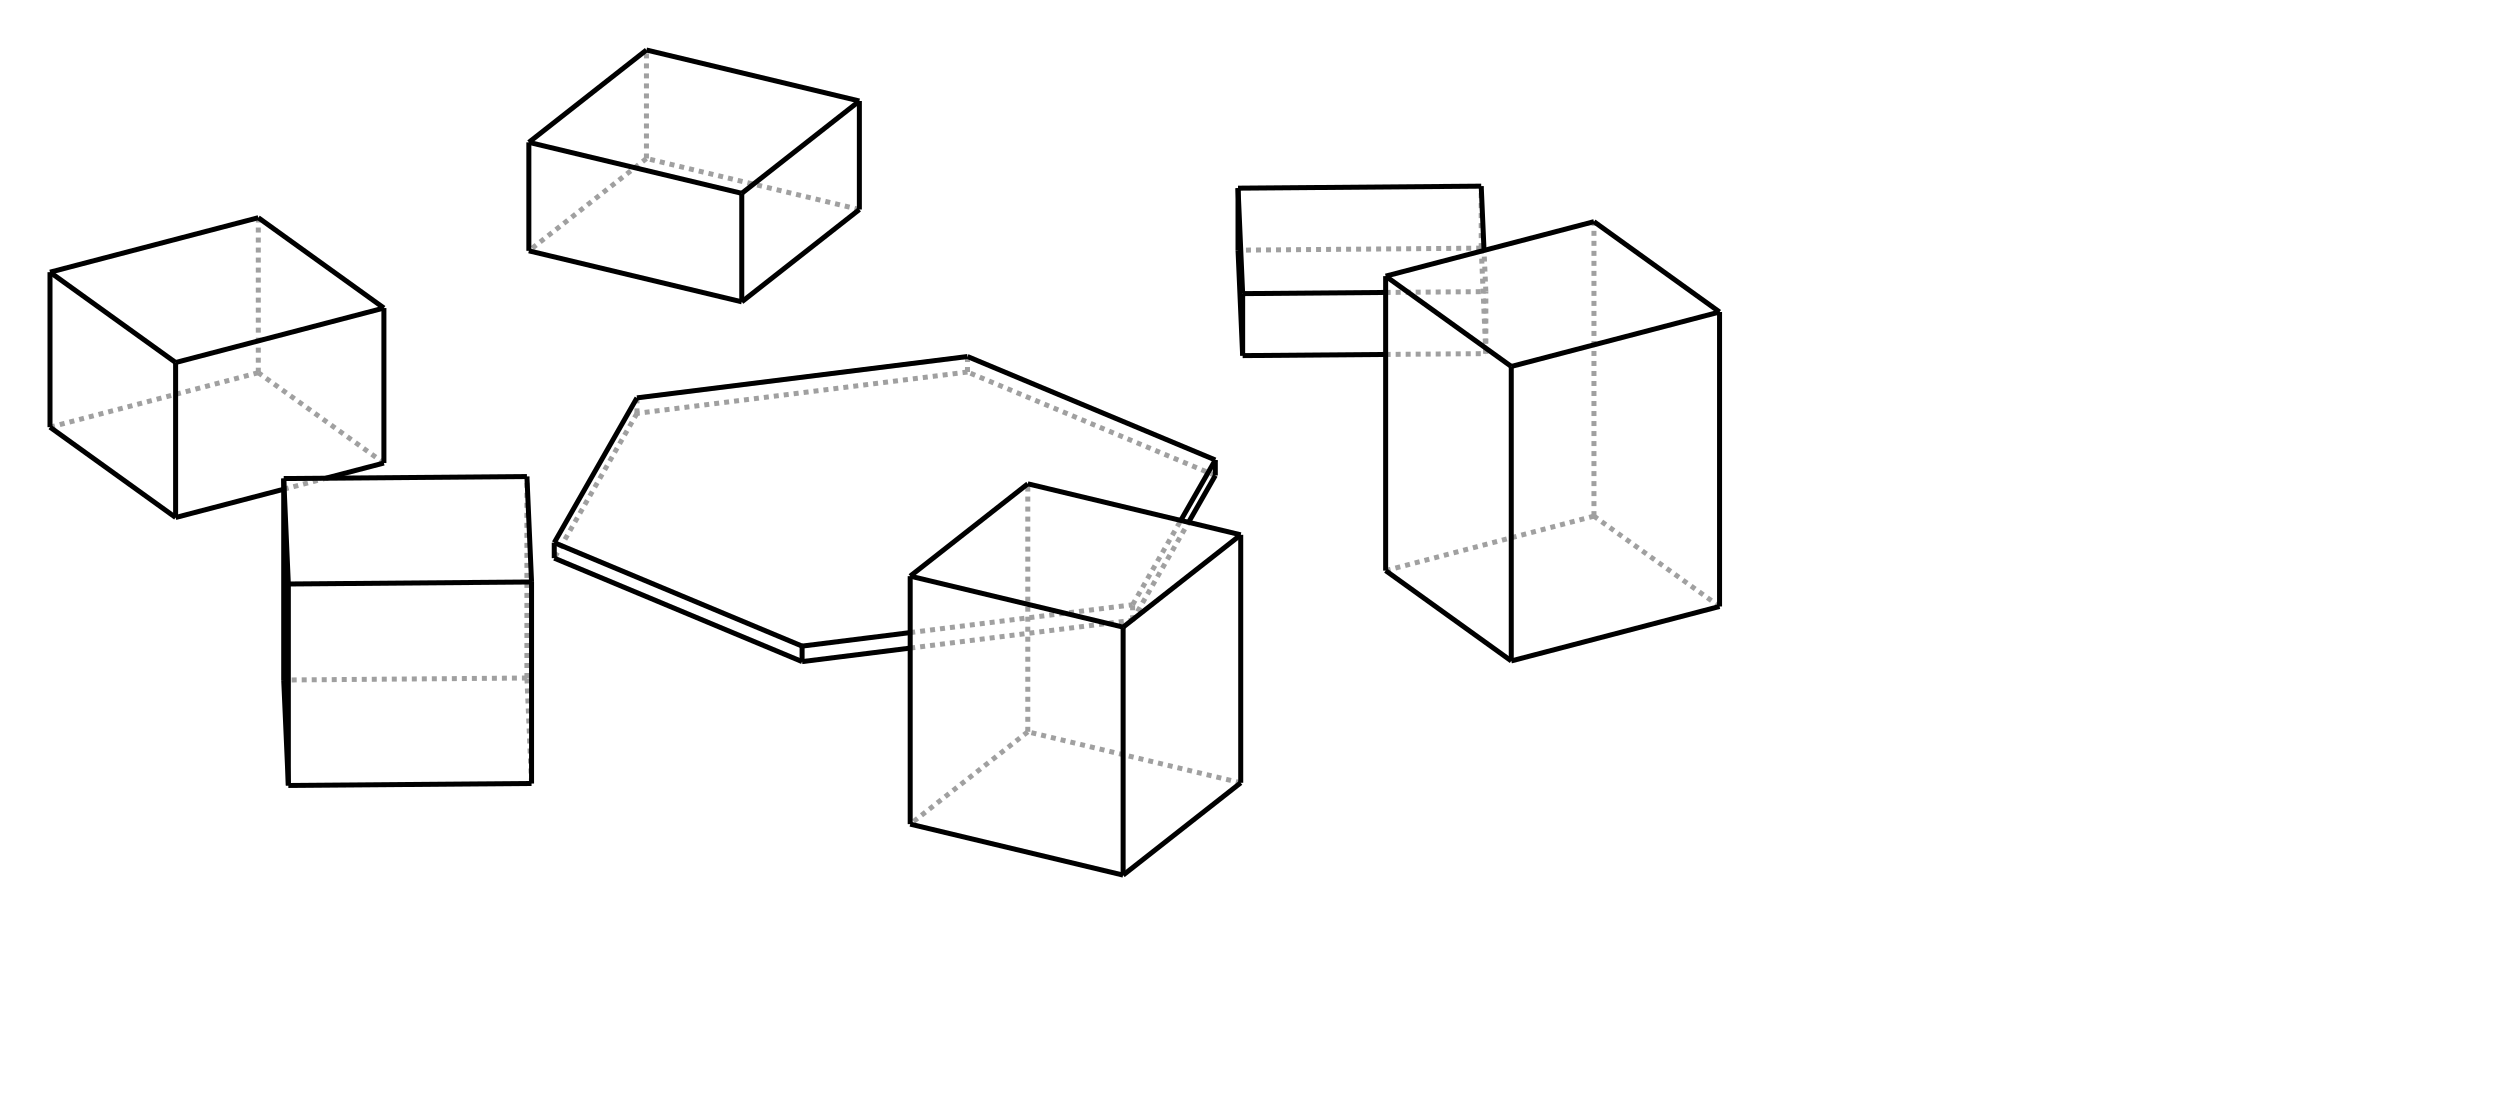 <?xml version="1.0" encoding="UTF-8" standalone="no"?>
    <svg
    xmlns:svg="http://www.w3.org/2000/svg"
    xmlns="http://www.w3.org/2000/svg"
    width="500.0"
    height="220.0"
    >
        <g transform="scale(3.44, -3.44)   translate(54.13,-28.284)" stroke-width="0.291"  fill="none">
        <!-- hidden lines -->
        <g  stroke="rgb(160,160,160)" fill="none" stroke-dasharray="0.291,0.291" >
    			<path d="M2.119,6.655 L2.119,7.556 " />
			<path d="M-17.098,4.251 L-17.098,5.153 " />
			<path d="M2.119,6.655 L-17.098,4.251 " />
			<path d="M-17.098,4.251 L-21.906,-4.167 " />
			<path d="M11.719,-7.778 L11.719,-6.877 " />
			<path d="M-1.212,-9.395 L11.719,-7.778 " />
			<path d="M-1.212,-8.494 L11.719,-6.877 " />
			<path d="M11.719,-7.778 L14.972,-2.083 " />
			<path d="M11.719,-6.877 L14.519,-1.975 " />
			<path d="M16.527,0.64 L2.119,6.655 " />
			<path d="M31.987,13.857 L31.987,17.461 " />
			<path d="M31.987,13.857 L17.848,13.74 " />
			<path d="M32.256,7.725 L32.256,11.33 " />
			<path d="M26.431,7.677 L32.256,7.725 " />
			<path d="M26.431,11.282 L32.256,11.33 " />
			<path d="M32.256,7.725 L31.987,13.857 " />
			<path d="M32.256,11.33 L32.151,13.726 " />
			<path d="M-16.546,19.069 L-16.546,25.376 " />
			<path d="M-16.546,19.069 L-23.383,13.701 " />
			<path d="M-4.167,16.104 L-16.546,19.069 " />
			<path d="M-37.635,-0.159 L-35.181,0.483 " />
			<path d="M-39.112,6.616 L-39.112,15.627 " />
			<path d="M-31.81,1.364 L-39.112,6.616 " />
			<path d="M-39.112,6.616 L-51.223,3.449 " />
			<path d="M-23.495,-11.135 L-23.495,0.579 " />
			<path d="M-23.226,-17.266 L-23.495,-11.135 " />
			<path d="M-23.495,-11.135 L-37.635,-11.252 " />
			<path d="M5.625,-14.263 L5.625,0.155 " />
			<path d="M18.005,-17.227 L5.625,-14.263 " />
			<path d="M5.625,-14.263 L-1.212,-19.631 " />
			<path d="M38.542,-1.724 L38.542,15.397 " />
			<path d="M45.844,-6.976 L38.542,-1.724 " />
			<path d="M38.542,-1.724 L26.431,-4.891 " />

        </g>

        <!-- solid lines -->
        <g  stroke="rgb(0,0,0)" fill="none">
    			<path d="M2.119,7.556 L-17.098,5.153 " />
			<path d="M-21.906,-4.167 L-21.906,-3.266 " />
			<path d="M-17.098,5.153 L-21.906,-3.266 " />
			<path d="M-7.497,-10.181 L-7.497,-9.28 " />
			<path d="M-21.906,-4.167 L-7.497,-10.181 " />
			<path d="M-21.906,-3.266 L-7.497,-9.28 " />
			<path d="M-7.497,-10.181 L-1.212,-9.395 " />
			<path d="M-7.497,-9.28 L-1.212,-8.494 " />
			<path d="M16.527,0.64 L16.527,1.541 " />
			<path d="M14.972,-2.083 L16.527,0.64 " />
			<path d="M14.519,-1.975 L16.527,1.541 " />
			<path d="M16.527,1.541 L2.119,7.556 " />
			<path d="M17.848,13.74 L17.848,17.344 " />
			<path d="M31.987,17.461 L17.848,17.344 " />
			<path d="M18.117,7.609 L18.117,11.213 " />
			<path d="M17.848,13.74 L18.117,7.609 " />
			<path d="M17.848,17.344 L18.117,11.213 " />
			<path d="M18.117,7.609 L26.431,7.677 " />
			<path d="M18.117,11.213 L26.431,11.282 " />
			<path d="M32.151,13.726 L31.987,17.461 " />
			<path d="M-23.383,13.701 L-23.383,20.008 " />
			<path d="M-16.546,25.376 L-23.383,20.008 " />
			<path d="M-11.004,10.736 L-11.004,17.044 " />
			<path d="M-23.383,13.701 L-11.004,10.736 " />
			<path d="M-23.383,20.008 L-11.004,17.044 " />
			<path d="M-4.167,16.104 L-4.167,22.412 " />
			<path d="M-11.004,10.736 L-4.167,16.104 " />
			<path d="M-11.004,17.044 L-4.167,22.412 " />
			<path d="M-4.167,22.412 L-16.546,25.376 " />
			<path d="M-51.223,3.449 L-51.223,12.46 " />
			<path d="M-43.92,-1.803 L-43.92,7.208 " />
			<path d="M-51.223,3.449 L-43.92,-1.803 " />
			<path d="M-51.223,12.46 L-43.92,7.208 " />
			<path d="M-31.81,1.364 L-31.81,10.375 " />
			<path d="M-43.92,-1.803 L-37.635,-0.159 " />
			<path d="M-35.181,0.483 L-31.81,1.364 " />
			<path d="M-43.92,7.208 L-31.81,10.375 " />
			<path d="M-31.81,10.375 L-39.112,15.627 " />
			<path d="M-39.112,15.627 L-51.223,12.46 " />
			<path d="M-37.366,-17.383 L-37.366,-5.669 " />
			<path d="M-23.226,-17.266 L-23.226,-5.552 " />
			<path d="M-37.366,-17.383 L-23.226,-17.266 " />
			<path d="M-37.366,-5.669 L-23.226,-5.552 " />
			<path d="M-23.226,-5.552 L-23.495,0.579 " />
			<path d="M-37.635,-11.252 L-37.635,0.462 " />
			<path d="M-23.495,0.579 L-37.635,0.462 " />
			<path d="M-37.635,-11.252 L-37.366,-17.383 " />
			<path d="M-37.635,0.462 L-37.366,-5.669 " />
			<path d="M11.168,-22.595 L11.168,-8.178 " />
			<path d="M18.005,-17.227 L18.005,-2.81 " />
			<path d="M11.168,-22.595 L18.005,-17.227 " />
			<path d="M11.168,-8.178 L18.005,-2.81 " />
			<path d="M18.005,-2.81 L5.625,0.155 " />
			<path d="M-1.212,-19.631 L-1.212,-5.213 " />
			<path d="M5.625,0.155 L-1.212,-5.213 " />
			<path d="M-1.212,-19.631 L11.168,-22.595 " />
			<path d="M-1.212,-5.213 L11.168,-8.178 " />
			<path d="M45.844,-6.976 L45.844,10.145 " />
			<path d="M45.844,10.145 L38.542,15.397 " />
			<path d="M26.431,-4.891 L26.431,12.23 " />
			<path d="M38.542,15.397 L26.431,12.23 " />
			<path d="M33.734,-10.142 L33.734,6.979 " />
			<path d="M26.431,-4.891 L33.734,-10.142 " />
			<path d="M26.431,12.23 L33.734,6.979 " />
			<path d="M33.734,-10.142 L45.844,-6.976 " />
			<path d="M33.734,6.979 L45.844,10.145 " />

        </g>
        </g>
    </svg>
    